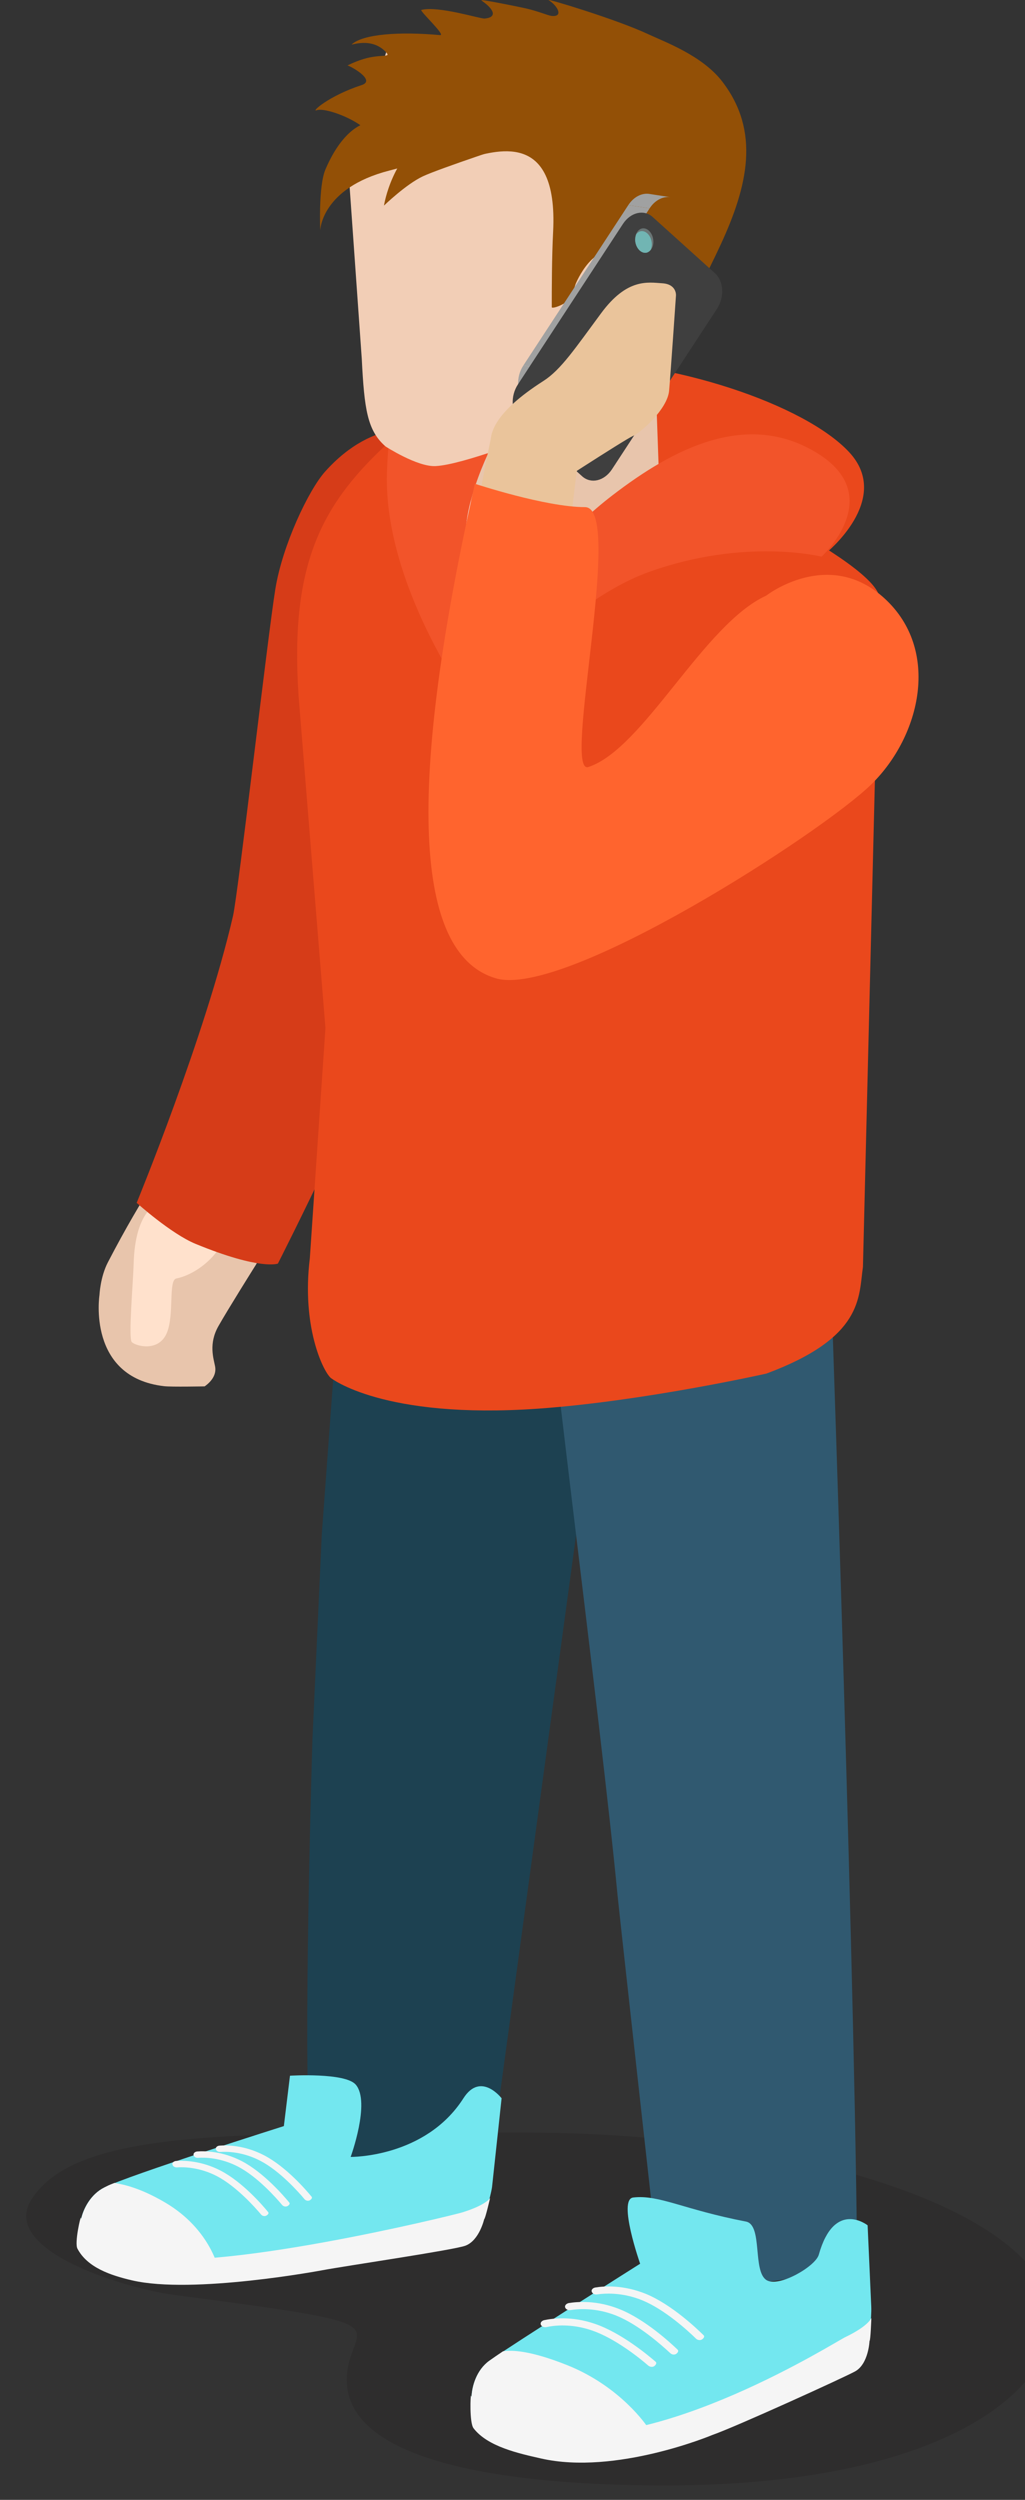 <?xml version="1.0" encoding="UTF-8" standalone="no"?>
<!-- Created with Inkscape (http://www.inkscape.org/) -->

<svg
   xmlns:dc="http://purl.org/dc/elements/1.1/"
   xmlns:cc="http://creativecommons.org/ns#"
   xmlns:rdf="http://www.w3.org/1999/02/22-rdf-syntax-ns#"
   xmlns:svg="http://www.w3.org/2000/svg"
   xmlns="http://www.w3.org/2000/svg"
   xmlns:sodipodi="http://sodipodi.sourceforge.net/DTD/sodipodi-0.dtd"
   xmlns:inkscape="http://www.inkscape.org/namespaces/inkscape"
   width="2.1mm"
   height="5.117mm"
   viewBox="0 0 2.1 5.117"
   version="1.1"
   id="svg45331"
   inkscape:version="0.92.2 (5c3e80d, 2017-08-06)"
   sodipodi:docname="people-casual-18.svg">
  <rect x="0" y="0" width="2.1" height="5.117" fill="#333333" stroke="none"/>
  <defs
     id="defs45325">
    <clipPath
       id="clipPath2864"
       clipPathUnits="userSpaceOnUse">
      <path
         inkscape:connector-curvature="0"
         id="path2862"
         d="m 1713.778,1928.833 c -0.536,-0.312 -0.927,-0.874 -1.106,-1.65 v 0 l 1.125,0.653 c 0.179,0.778 0.57,1.34 1.107,1.651 v 0 z" />
    </clipPath>
    <clipPath
       id="clipPath2848"
       clipPathUnits="userSpaceOnUse">
      <path
         inkscape:connector-curvature="0"
         id="path2846"
         d="M 0,2119.953 H 3253.108 V 0 H 0 Z" />
    </clipPath>
    <clipPath
       id="clipPath2836"
       clipPathUnits="userSpaceOnUse">
      <path
         inkscape:connector-curvature="0"
         id="path2834"
         d="m 1711.152,1926.674 v -0.651 c 0.308,-0.179 0.813,-0.18 1.126,0 v 0 0.651 c -0.315,-0.183 -0.82,-0.178 -1.129,0" />
    </clipPath>
    <clipPath
       id="clipPath2820"
       clipPathUnits="userSpaceOnUse">
      <path
         inkscape:connector-curvature="0"
         id="path2818"
         d="M 0,2119.953 H 3253.108 V 0 H 0 Z" />
    </clipPath>
    <clipPath
       id="clipPath2808"
       clipPathUnits="userSpaceOnUse">
      <path
         inkscape:connector-curvature="0"
         id="path2806"
         d="m 1710.148,1926.8 c 0,-0.121 0.077,-0.238 0.231,-0.325 v 0 0.65 c -0.156,0.087 -0.233,0.207 -0.233,0.324 v 0 -0.649 z" />
    </clipPath>
    <clipPath
       id="clipPath2796"
       clipPathUnits="userSpaceOnUse">
      <path
         inkscape:connector-curvature="0"
         id="path2794"
         d="m 1714.756,1928.103 v -0.65 c 0.158,0.09 0.237,0.211 0.237,0.331 v 0 0.65 c 0,-0.119 -0.078,-0.24 -0.236,-0.331" />
    </clipPath>
    <clipPath
       id="clipPath2784"
       clipPathUnits="userSpaceOnUse">
      <path
         inkscape:connector-curvature="0"
         id="path2782"
         d="M 0,2119.953 H 3253.108 V 0 H 0 Z" />
    </clipPath>
    <clipPath
       id="clipPath2772"
       clipPathUnits="userSpaceOnUse">
      <path
         inkscape:connector-curvature="0"
         id="path2770"
         d="m 1720.53,1921.188 10e-4,-0.65 c 0.309,-0.181 0.814,-0.181 1.128,0 v 0 0.65 c -0.316,-0.182 -0.821,-0.181 -1.129,0" />
    </clipPath>
    <clipPath
       id="clipPath2756"
       clipPathUnits="userSpaceOnUse">
      <path
         inkscape:connector-curvature="0"
         id="path2754"
         d="M 0,2119.953 H 3253.108 V 0 H 0 Z" />
    </clipPath>
    <clipPath
       id="clipPath2744"
       clipPathUnits="userSpaceOnUse">
      <path
         inkscape:connector-curvature="0"
         id="path2742"
         d="m 1719.524,1921.312 c 0,-0.119 0.08,-0.235 0.234,-0.324 v 0 0.65 c -0.154,0.089 -0.233,0.207 -0.233,0.324 v 0 -0.65 z" />
    </clipPath>
    <clipPath
       id="clipPath2732"
       clipPathUnits="userSpaceOnUse">
      <path
         inkscape:connector-curvature="0"
         id="path2730"
         d="m 1724.133,1922.619 v -0.654 c 0.158,0.094 0.238,0.212 0.238,0.331 v 0 0.65 c 0,-0.117 -0.08,-0.238 -0.238,-0.327" />
    </clipPath>
    <clipPath
       id="clipPath2536"
       clipPathUnits="userSpaceOnUse">
      <path
         inkscape:connector-curvature="0"
         id="path2534"
         d="m 1708.77,1889.11 h 53.56 v -38.31 h -53.56 z" />
    </clipPath>
    <clipPath
       id="clipPath3428"
       clipPathUnits="userSpaceOnUse">
      <path
         inkscape:connector-curvature="0"
         id="path3426"
         d="m 1819.231,1919.634 0.051,-0.722 c 0.167,0.114 0.248,0.253 0.238,0.383 v 0 l -0.048,0.721 c 0.01,-0.131 -0.071,-0.272 -0.241,-0.382" />
    </clipPath>
    <clipPath
       id="clipPath3440"
       clipPathUnits="userSpaceOnUse">
      <path
         inkscape:connector-curvature="0"
         id="path3438"
         d="m 1814.225,1917.859 c 0.01,-0.132 0.103,-0.255 0.282,-0.343 v 0 l -0.049,0.721 c -0.177,0.085 -0.273,0.212 -0.281,0.34 v 0 z" />
    </clipPath>
    <clipPath
       id="clipPath3452"
       clipPathUnits="userSpaceOnUse">
      <path
         inkscape:connector-curvature="0"
         id="path3450"
         d="M 0,2119.953 H 3253.108 V 0 H 0 Z" />
    </clipPath>
    <clipPath
       id="clipPath3468"
       clipPathUnits="userSpaceOnUse">
      <path
         inkscape:connector-curvature="0"
         id="path3466"
         d="m 1815.349,1917.792 0.046,-0.72 c 0.354,-0.177 0.915,-0.14 1.248,0.082 v 0 l -0.048,0.721 c -0.335,-0.223 -0.893,-0.259 -1.246,-0.083" />
    </clipPath>
    <clipPath
       id="clipPath3480"
       clipPathUnits="userSpaceOnUse">
      <path
         inkscape:connector-curvature="0"
         id="path3478"
         d="M 0,2119.953 H 3253.108 V 0 H 0 Z" />
    </clipPath>
    <clipPath
       id="clipPath3492"
       clipPathUnits="userSpaceOnUse">
      <path
         inkscape:connector-curvature="0"
         id="path3490"
         d="m 1808.461,1925.033 0.049,-0.719 c 0.167,0.112 0.245,0.25 0.238,0.383 v 0 l -0.049,0.719 c 0.01,-0.131 -0.07,-0.268 -0.238,-0.383" />
    </clipPath>
    <clipPath
       id="clipPath3504"
       clipPathUnits="userSpaceOnUse">
      <path
         inkscape:connector-curvature="0"
         id="path3502"
         d="m 1803.454,1923.259 c 0.01,-0.132 0.102,-0.258 0.279,-0.342 v 0 l -0.048,0.72 c -0.177,0.086 -0.273,0.214 -0.28,0.342 v 0 z" />
    </clipPath>
    <clipPath
       id="clipPath3516"
       clipPathUnits="userSpaceOnUse">
      <path
         inkscape:connector-curvature="0"
         id="path3514"
         d="M 0,2119.953 H 3253.108 V 0 H 0 Z" />
    </clipPath>
    <clipPath
       id="clipPath3532"
       clipPathUnits="userSpaceOnUse">
      <path
         inkscape:connector-curvature="0"
         id="path3530"
         d="m 1804.576,1923.193 0.047,-0.721 c 0.353,-0.175 0.915,-0.14 1.248,0.081 v 0 l -0.049,0.722 c -0.333,-0.223 -0.894,-0.258 -1.246,-0.082" />
    </clipPath>
    <clipPath
       id="clipPath3544"
       clipPathUnits="userSpaceOnUse">
      <path
         inkscape:connector-curvature="0"
         id="path3542"
         d="M 0,2119.953 H 3253.108 V 0 H 0 Z" />
    </clipPath>
    <clipPath
       id="clipPath3560"
       clipPathUnits="userSpaceOnUse">
      <path
         inkscape:connector-curvature="0"
         id="path3558"
         d="m 1807.327,1925.772 c -0.572,-0.383 -0.964,-1.034 -1.106,-1.907 v 0 l 1.197,0.803 c 0.144,0.873 0.537,1.525 1.109,1.907 v 0 z" />
    </clipPath>
    <clipPath
       id="clipPath3240"
       clipPathUnits="userSpaceOnUse">
      <path
         inkscape:connector-curvature="0"
         id="path3238"
         d="m 1804.45,1875.26 h 66.26 v -26.97 h -66.26 z" />
    </clipPath>
    <clipPath
       id="clipPath3596"
       clipPathUnits="userSpaceOnUse">
      <path
         inkscape:connector-curvature="0"
         id="path3594"
         d="m 1887.55,1874.88 h 68.5 v -28.2 h -68.5 z" />
    </clipPath>
    <clipPath
       id="clipPath3760"
       clipPathUnits="userSpaceOnUse">
      <path
         inkscape:connector-curvature="0"
         id="path3758"
         d="m 1940.709,1921.043 c -0.01,-0.134 0.073,-0.277 0.243,-0.394 v 0 l 0.052,0.743 c -0.176,0.111 -0.256,0.256 -0.246,0.388 v 0 z" />
    </clipPath>
    <clipPath
       id="clipPath3772"
       clipPathUnits="userSpaceOnUse">
      <path
         inkscape:connector-curvature="0"
         id="path3770"
         d="m 1945.896,1919.955 -0.048,-0.737 c 0.182,0.088 0.281,0.215 0.289,0.351 v 0 l 0.048,0.737 c -0.01,-0.134 -0.106,-0.261 -0.289,-0.351" />
    </clipPath>
    <clipPath
       id="clipPath3784"
       clipPathUnits="userSpaceOnUse">
      <path
         inkscape:connector-curvature="0"
         id="path3782"
         d="M 0,2119.953 H 3253.108 V 0 H 0 Z" />
    </clipPath>
    <clipPath
       id="clipPath3800"
       clipPathUnits="userSpaceOnUse">
      <path
         inkscape:connector-curvature="0"
         id="path3798"
         d="m 1943.658,1918.845 c 0.343,-0.226 0.914,-0.264 1.28,-0.084 v 0 l 0.047,0.741 c -0.361,-0.182 -0.936,-0.146 -1.28,0.084 v 0 z" />
    </clipPath>
    <clipPath
       id="clipPath3812"
       clipPathUnits="userSpaceOnUse">
      <path
         inkscape:connector-curvature="0"
         id="path3810"
         d="M 0,2119.953 H 3253.108 V 0 H 0 Z" />
    </clipPath>
    <clipPath
       id="clipPath3824"
       clipPathUnits="userSpaceOnUse">
      <path
         inkscape:connector-curvature="0"
         id="path3822"
         d="m 1951.754,1926.58 c -0.01,-0.136 0.071,-0.278 0.241,-0.392 v 0 l 0.052,0.737 c -0.174,0.117 -0.253,0.258 -0.245,0.391 v 0 z" />
    </clipPath>
    <clipPath
       id="clipPath3836"
       clipPathUnits="userSpaceOnUse">
      <path
         inkscape:connector-curvature="0"
         id="path3834"
         d="m 1956.943,1925.491 -0.049,-0.737 c 0.18,0.088 0.277,0.215 0.287,0.352 v 0 l 0.049,0.737 c -0.01,-0.132 -0.104,-0.262 -0.287,-0.352" />
    </clipPath>
    <clipPath
       id="clipPath3848"
       clipPathUnits="userSpaceOnUse">
      <path
         inkscape:connector-curvature="0"
         id="path3846"
         d="M 0,2119.953 H 3253.108 V 0 H 0 Z" />
    </clipPath>
    <clipPath
       id="clipPath3864"
       clipPathUnits="userSpaceOnUse">
      <path
         inkscape:connector-curvature="0"
         id="path3862"
         d="m 1954.703,1924.383 c 0.34,-0.229 0.916,-0.262 1.279,-0.086 v 0 l 0.049,0.743 c -0.361,-0.183 -0.938,-0.15 -1.279,0.081 v 0 z" />
    </clipPath>
    <clipPath
       id="clipPath3876"
       clipPathUnits="userSpaceOnUse">
      <path
         inkscape:connector-curvature="0"
         id="path3874"
         d="M 0,2119.953 H 3253.108 V 0 H 0 Z" />
    </clipPath>
    <clipPath
       id="clipPath3892"
       clipPathUnits="userSpaceOnUse">
      <path
         inkscape:connector-curvature="0"
         id="path3890"
         d="m 1953.117,1926.55 1.227,-0.822 c -0.145,0.891 -0.551,1.561 -1.133,1.955 v 0 l -1.232,0.823 c 0.588,-0.393 0.989,-1.061 1.138,-1.956" />
    </clipPath>
    <clipPath
       id="clipPath3948"
       clipPathUnits="userSpaceOnUse">
      <path
         inkscape:connector-curvature="0"
         id="path3946"
         d="m 2018.76,1870.93 h 70.11 v -23.75 h -70.11 z" />
    </clipPath>
    <clipPath
       id="clipPath4212"
       clipPathUnits="userSpaceOnUse">
      <path
         inkscape:connector-curvature="0"
         id="path4210"
         d="m 2154.433,1916.311 c 0,-0.141 0.087,-0.289 0.273,-0.405 v 0 l 0.028,0.784 c -0.187,0.117 -0.276,0.264 -0.271,0.407 v 0 z" />
    </clipPath>
    <clipPath
       id="clipPath4224"
       clipPathUnits="userSpaceOnUse">
      <path
         inkscape:connector-curvature="0"
         id="path4222"
         d="m 2159.973,1915.328 -0.03,-0.782 c 0.192,0.1 0.289,0.239 0.295,0.381 v 0 l 0.027,0.785 c 0,-0.142 -0.103,-0.28 -0.292,-0.384" />
    </clipPath>
    <clipPath
       id="clipPath4236"
       clipPathUnits="userSpaceOnUse">
      <path
         inkscape:connector-curvature="0"
         id="path4234"
         d="M 0,2119.953 H 3253.108 V 0 H 0 Z" />
    </clipPath>
    <clipPath
       id="clipPath4252"
       clipPathUnits="userSpaceOnUse">
      <path
         inkscape:connector-curvature="0"
         id="path4250"
         d="m 2157.634,1914.081 c 0.368,-0.23 0.978,-0.251 1.357,-0.046 v 0 l 0.029,0.783 c -0.377,-0.203 -0.988,-0.185 -1.36,0.049 v 0 z" />
    </clipPath>
    <clipPath
       id="clipPath4264"
       clipPathUnits="userSpaceOnUse">
      <path
         inkscape:connector-curvature="0"
         id="path4262"
         d="M 0,2119.953 H 3253.108 V 0 H 0 Z" />
    </clipPath>
    <clipPath
       id="clipPath4276"
       clipPathUnits="userSpaceOnUse">
      <path
         inkscape:connector-curvature="0"
         id="path4274"
         d="m 2165.961,1922.544 c 0,-0.146 0.086,-0.293 0.271,-0.409 v 0 l 0.032,0.784 c -0.188,0.117 -0.279,0.265 -0.274,0.408 v 0 z" />
    </clipPath>
    <clipPath
       id="clipPath4288"
       clipPathUnits="userSpaceOnUse">
      <path
         inkscape:connector-curvature="0"
         id="path4286"
         d="m 2171.5,1921.561 -0.028,-0.785 c 0.189,0.101 0.287,0.239 0.293,0.379 v 0 l 0.028,0.787 c 0,-0.142 -0.102,-0.281 -0.293,-0.381" />
    </clipPath>
    <clipPath
       id="clipPath4300"
       clipPathUnits="userSpaceOnUse">
      <path
         inkscape:connector-curvature="0"
         id="path4298"
         d="M 0,2119.953 H 3253.108 V 0 H 0 Z" />
    </clipPath>
    <clipPath
       id="clipPath4316"
       clipPathUnits="userSpaceOnUse">
      <path
         inkscape:connector-curvature="0"
         id="path4314"
         d="m 2169.16,1920.31 c 0.37,-0.229 0.979,-0.249 1.359,-0.045 v 0 l 0.03,0.784 c -0.379,-0.201 -0.99,-0.186 -1.36,0.046 v 0 z" />
    </clipPath>
    <clipPath
       id="clipPath4328"
       clipPathUnits="userSpaceOnUse">
      <path
         inkscape:connector-curvature="0"
         id="path4326"
         d="M 0,2119.953 H 3253.108 V 0 H 0 Z" />
    </clipPath>
    <clipPath
       id="clipPath4344"
       clipPathUnits="userSpaceOnUse">
      <path
         inkscape:connector-curvature="0"
         id="path4342"
         d="m 2167.406,1922.556 1.331,-0.832 c -0.186,0.942 -0.633,1.637 -1.266,2.036 v 0 l -1.332,0.833 c 0.636,-0.396 1.084,-1.091 1.267,-2.037" />
    </clipPath>
    <clipPath
       id="clipPath4598"
       clipPathUnits="userSpaceOnUse">
      <path
         inkscape:connector-curvature="0"
         id="path4596"
         d="m 2331.633,1939.514 c 0,-0.142 0.1,-0.287 0.296,-0.396 v 0 0.783 c -0.196,0.107 -0.292,0.246 -0.292,0.387 v 0 -0.774 z" />
    </clipPath>
    <clipPath
       id="clipPath4610"
       clipPathUnits="userSpaceOnUse">
      <path
         inkscape:connector-curvature="0"
         id="path4608"
         d="m 2337.17,1938.719 v -0.771 c 0.189,0.099 0.285,0.249 0.285,0.379 v 0 0.787 c 0,-0.14 -0.091,-0.287 -0.283,-0.395" />
    </clipPath>
    <clipPath
       id="clipPath4622"
       clipPathUnits="userSpaceOnUse">
      <path
         inkscape:connector-curvature="0"
         id="path4620"
         d="M 0,2119.953 H 3253.108 V 0 H 0 Z" />
    </clipPath>
    <clipPath
       id="clipPath4638"
       clipPathUnits="userSpaceOnUse">
      <path
         inkscape:connector-curvature="0"
         id="path4636"
         d="m 2334.888,1938.187 v -0.785 c 0.382,-0.217 0.981,-0.217 1.349,0 v 0 0.785 c -0.368,-0.217 -0.963,-0.217 -1.349,0" />
    </clipPath>
    <clipPath
       id="clipPath4650"
       clipPathUnits="userSpaceOnUse">
      <path
         inkscape:connector-curvature="0"
         id="path4648"
         d="M 0,2119.953 H 3253.108 V 0 H 0 Z" />
    </clipPath>
    <clipPath
       id="clipPath4662"
       clipPathUnits="userSpaceOnUse">
      <path
         inkscape:connector-curvature="0"
         id="path4660"
         d="m 2342.868,1946.09 c 0,-0.141 0.101,-0.294 0.291,-0.401 v 0 l 0.01,0.777 c -0.195,0.113 -0.291,0.255 -0.291,0.401 v 0 z" />
    </clipPath>
    <clipPath
       id="clipPath4674"
       clipPathUnits="userSpaceOnUse">
      <path
         inkscape:connector-curvature="0"
         id="path4672"
         d="m 2348.401,1945.298 v -0.782 c 0.182,0.104 0.277,0.25 0.277,0.39 v 0 l 0.01,0.781 c 0,-0.143 -0.095,-0.282 -0.282,-0.389" />
    </clipPath>
    <clipPath
       id="clipPath4686"
       clipPathUnits="userSpaceOnUse">
      <path
         inkscape:connector-curvature="0"
         id="path4684"
         d="M 0,2119.953 H 3253.108 V 0 H 0 Z" />
    </clipPath>
    <clipPath
       id="clipPath4702"
       clipPathUnits="userSpaceOnUse">
      <path
         inkscape:connector-curvature="0"
         id="path4700"
         d="m 2346.127,1944.756 v -0.778 c 0.376,-0.212 0.982,-0.212 1.348,0 v 0 0.778 c -0.366,-0.213 -0.972,-0.213 -1.348,0" />
    </clipPath>
    <clipPath
       id="clipPath4714"
       clipPathUnits="userSpaceOnUse">
      <path
         inkscape:connector-curvature="0"
         id="path4712"
         d="M 0,2119.953 H 3253.108 V 0 H 0 Z" />
    </clipPath>
    <clipPath
       id="clipPath4730"
       clipPathUnits="userSpaceOnUse">
      <path
         inkscape:connector-curvature="0"
         id="path4728"
         d="m 2343.05,1948.089 c -0.023,0.013 -0.045,0.026 -0.068,0.038 v 0 z m 1.257,-1.939 1.349,-0.782 c -0.21,0.926 -0.683,1.603 -1.326,1.976 v 0 l -1.28,0.745 c 0.612,-0.371 1.048,-1.041 1.257,-1.939" />
    </clipPath>
    <clipPath
       id="clipPath4742"
       clipPathUnits="userSpaceOnUse">
      <path
         inkscape:connector-curvature="0"
         id="path4740"
         d="M 0,2119.953 H 3253.108 V 0 H 0 Z" />
    </clipPath>
    <clipPath
       id="clipPath4918"
       clipPathUnits="userSpaceOnUse">
      <path
         inkscape:connector-curvature="0"
         id="path4916"
         d="m 2276.169,1866.541 c 0,-0.151 0.1,-0.291 0.285,-0.401 v 0 0.785 c -0.19,0.105 -0.286,0.259 -0.286,0.394 v 0 -0.778 z" />
    </clipPath>
    <clipPath
       id="clipPath4930"
       clipPathUnits="userSpaceOnUse">
      <path
         inkscape:connector-curvature="0"
         id="path4928"
         d="m 2281.734,1865.741 -0.01,-0.776 c 0.185,0.103 0.278,0.244 0.278,0.385 v 0 0.786 c 0,-0.141 -0.096,-0.281 -0.276,-0.395" />
    </clipPath>
    <clipPath
       id="clipPath4942"
       clipPathUnits="userSpaceOnUse">
      <path
         inkscape:connector-curvature="0"
         id="path4940"
         d="M 0,2119.953 H 3253.108 V 0 H 0 Z" />
    </clipPath>
    <clipPath
       id="clipPath4958"
       clipPathUnits="userSpaceOnUse">
      <path
         inkscape:connector-curvature="0"
         id="path4956"
         d="m 2279.442,1865.203 v -0.782 c 0.372,-0.219 0.983,-0.219 1.351,0 v 0 0.782 c -0.372,-0.221 -0.983,-0.221 -1.355,0" />
    </clipPath>
    <clipPath
       id="clipPath4970"
       clipPathUnits="userSpaceOnUse">
      <path
         inkscape:connector-curvature="0"
         id="path4968"
         d="M 0,2119.953 H 3253.108 V 0 H 0 Z" />
    </clipPath>
    <clipPath
       id="clipPath4982"
       clipPathUnits="userSpaceOnUse">
      <path
         inkscape:connector-curvature="0"
         id="path4980"
         d="m 2287.467,1873.148 c 0,-0.144 0.095,-0.29 0.287,-0.404 v 0 0.786 c -0.191,0.114 -0.29,0.258 -0.29,0.404 v 0 -0.786 z" />
    </clipPath>
    <clipPath
       id="clipPath4994"
       clipPathUnits="userSpaceOnUse">
      <path
         inkscape:connector-curvature="0"
         id="path4992"
         d="m 2293.032,1872.36 v -0.782 c 0.191,0.096 0.282,0.241 0.282,0.378 v 0 0.788 c 0,-0.14 -0.094,-0.281 -0.281,-0.384" />
    </clipPath>
    <clipPath
       id="clipPath5006"
       clipPathUnits="userSpaceOnUse">
      <path
         inkscape:connector-curvature="0"
         id="path5004"
         d="M 0,2119.953 H 3253.108 V 0 H 0 Z" />
    </clipPath>
    <clipPath
       id="clipPath5022"
       clipPathUnits="userSpaceOnUse">
      <path
         inkscape:connector-curvature="0"
         id="path5020"
         d="m 2290.745,1871.81 -0.01,-0.78 c 0.377,-0.22 0.986,-0.214 1.353,0 v 0 0.78 c -0.371,-0.212 -0.98,-0.212 -1.351,0" />
    </clipPath>
    <clipPath
       id="clipPath5034"
       clipPathUnits="userSpaceOnUse">
      <path
         inkscape:connector-curvature="0"
         id="path5032"
         d="M 0,2119.953 H 3253.108 V 0 H 0 Z" />
    </clipPath>
    <clipPath
       id="clipPath5050"
       clipPathUnits="userSpaceOnUse">
      <path
         inkscape:connector-curvature="0"
         id="path5048"
         d="m 2288.91,1873.212 1.359,-0.784 c -0.216,0.934 -0.691,1.61 -1.337,1.987 v 0 l -1.356,0.791 c 0.652,-0.377 1.121,-1.054 1.334,-1.994" />
    </clipPath>
    <clipPath
       id="clipPath4408"
       clipPathUnits="userSpaceOnUse">
      <path
         inkscape:connector-curvature="0"
         id="path4406"
         d="m 2301.08,1906.05 h 45.97 v -31.57 h -45.97 z" />
    </clipPath>
    <clipPath
       id="clipPath4392"
       clipPathUnits="userSpaceOnUse">
      <path
         inkscape:connector-curvature="0"
         id="path4390"
         d="m 2227.58,1871.71 h 52.38 v -32.03 h -52.38 z" />
    </clipPath>
    <clipPath
       id="clipPath5114"
       clipPathUnits="userSpaceOnUse">
      <path
         inkscape:connector-curvature="0"
         id="path5112"
         d="m 2417.33,1884.9 h 51.88 v -27.05 h -51.88 z" />
    </clipPath>
    <clipPath
       id="clipPath5554"
       clipPathUnits="userSpaceOnUse">
      <path
         inkscape:connector-curvature="0"
         id="path5552"
         d="m 2532.68,1877.97 h 61.16 v -27.88 h -61.16 z" />
    </clipPath>
    <clipPath
       id="clipPath5662"
       clipPathUnits="userSpaceOnUse">
      <path
         inkscape:connector-curvature="0"
         id="path5660"
         d="m 2652.02,1878.72 h 75.96 v -28.55 h -75.96 z" />
    </clipPath>
    <clipPath
       id="clipPath5782"
       clipPathUnits="userSpaceOnUse">
      <path
         inkscape:connector-curvature="0"
         id="path5780"
         d="m 2686.34,2040.48 h 6.76 v -5.02 h -6.76 z" />
    </clipPath>
    <clipPath
       id="clipPath5454"
       clipPathUnits="userSpaceOnUse">
      <path
         inkscape:connector-curvature="0"
         id="path5452"
         d="m 2763.78,1887.52 h 61.17 v -27.89 h -61.17 z" />
    </clipPath>
    <clipPath
       id="clipPath5226"
       clipPathUnits="userSpaceOnUse">
      <path
         inkscape:connector-curvature="0"
         id="path5224"
         d="m 2874.06,1879.83 h 115.04 v -37.41 h -115.04 z" />
    </clipPath>
    <clipPath
       id="clipPath5266"
       clipPathUnits="userSpaceOnUse">
      <path
         inkscape:connector-curvature="0"
         id="path5264"
         d="m 2898.47,1905.023 c -0.019,-0.014 -0.036,-0.025 -0.058,-0.038 v 0 c -0.579,-0.382 -0.588,-1.091 -0.535,-1.501 v 0 l 39.797,23.128 c -0.051,0.406 -0.042,1.119 0.537,1.502 v 0 c 0.018,0.012 0.037,0.024 0.058,0.036 v 0 c -13.266,-7.711 -26.531,-15.418 -39.799,-23.127" />
    </clipPath>
    <clipPath
       id="clipPath3000"
       clipPathUnits="userSpaceOnUse">
      <path
         inkscape:connector-curvature="0"
         id="path2998"
         d="m 3070.44,1903.77 h 111.77 v -40.19 h -111.77 z" />
    </clipPath>
    <clipPath
       id="clipPath6042"
       clipPathUnits="userSpaceOnUse">
      <path
         inkscape:connector-curvature="0"
         id="path6040"
         d="m 409.323,1548.74 h 49.951 v -25.11 h -49.951 z" />
    </clipPath>
    <clipPath
       id="clipPath5930"
       clipPathUnits="userSpaceOnUse">
      <path
         inkscape:connector-curvature="0"
         id="path5928"
         d="m 516.004,1548.66 h 54.751 v -25.03 h -54.751 z" />
    </clipPath>
    <clipPath
       id="clipPath6142"
       clipPathUnits="userSpaceOnUse">
      <path
         inkscape:connector-curvature="0"
         id="path6140"
         d="m 636.118,1542.78 h 45.362 v -19.15 h -45.362 z" />
    </clipPath>
    <clipPath
       id="clipPath6318"
       clipPathUnits="userSpaceOnUse">
      <path
         inkscape:connector-curvature="0"
         id="path6316"
         d="m 763.75,1602.23 h 22.211 v -7.49 H 763.75 Z" />
    </clipPath>
    <clipPath
       id="clipPath6242"
       clipPathUnits="userSpaceOnUse">
      <path
         inkscape:connector-curvature="0"
         id="path6240"
         d="m 749.178,1542.78 h 45.362 v -19.15 h -45.362 z" />
    </clipPath>
    <clipPath
       id="clipPath6358"
       clipPathUnits="userSpaceOnUse">
      <path
         inkscape:connector-curvature="0"
         id="path6356"
         d="m 859.142,1541.98 h 55.33 v -18.35 h -55.33 z" />
    </clipPath>
    <clipPath
       id="clipPath6562"
       clipPathUnits="userSpaceOnUse">
      <path
         inkscape:connector-curvature="0"
         id="path6560"
         d="m 972.921,1548.99 h 50.329 v -25.36 h -50.329 z" />
    </clipPath>
    <clipPath
       id="clipPath6898"
       clipPathUnits="userSpaceOnUse">
      <path
         inkscape:connector-curvature="0"
         id="path6896"
         d="m 1113.757,1660.871 0.977,-0.369 c -0.337,0.508 -0.215,1.396 0.271,1.968 v 0 l -0.978,0.368 c -0.484,-0.573 -0.605,-1.457 -0.27,-1.967" />
    </clipPath>
    <clipPath
       id="clipPath6882"
       clipPathUnits="userSpaceOnUse">
      <path
         inkscape:connector-curvature="0"
         id="path6880"
         d="M 0,2119.953 H 3253.108 V 0 H 0 Z" />
    </clipPath>
    <clipPath
       id="clipPath6870"
       clipPathUnits="userSpaceOnUse">
      <path
         inkscape:connector-curvature="0"
         id="path6868"
         d="m 1120.652,1670.681 0.975,-0.367 c 0.342,0.405 0.774,0.55 1.118,0.419 v 0 l -0.98,0.369 c -0.082,0.031 -0.168,0.047 -0.258,0.047 v 0 c -0.283,0 -0.596,-0.157 -0.855,-0.468" />
    </clipPath>
    <clipPath
       id="clipPath6858"
       clipPathUnits="userSpaceOnUse">
      <path
         inkscape:connector-curvature="0"
         id="path6856"
         d="m 1116.5,1656.939 0.98,-0.367 c -0.144,0.053 -0.271,0.155 -0.374,0.304 v 0 l -0.973,0.368 c 0.098,-0.15 0.226,-0.25 0.367,-0.305" />
    </clipPath>
    <clipPath
       id="clipPath6798"
       clipPathUnits="userSpaceOnUse">
      <path
         inkscape:connector-curvature="0"
         id="path6796"
         d="m 1085.74,1549.12 h 50.59 v -25.49 h -50.59 z" />
    </clipPath>
    <clipPath
       id="clipPath6450"
       clipPathUnits="userSpaceOnUse">
      <path
         inkscape:connector-curvature="0"
         id="path6448"
         d="m 1192.19,1544.97 h 58.91 v -21.34 h -58.91 z" />
    </clipPath>
    <clipPath
       id="clipPath7190"
       clipPathUnits="userSpaceOnUse">
      <path
         inkscape:connector-curvature="0"
         id="path7188"
         d="m 1415.1,1546.39 h 59.78 v -22.76 h -59.78 z" />
    </clipPath>
    <clipPath
       id="clipPath7322"
       clipPathUnits="userSpaceOnUse">
      <path
         inkscape:connector-curvature="0"
         id="path7320"
         d="m 1529.94,1551.96 h 66.67 v -28.33 h -66.67 z" />
    </clipPath>
    <clipPath
       id="clipPath7582"
       clipPathUnits="userSpaceOnUse">
      <path
         inkscape:connector-curvature="0"
         id="path7580"
         d="m 1678.67,1677.25 h 3.75 v -4.02 h -3.75 z" />
    </clipPath>
    <clipPath
       id="clipPath7566"
       clipPathUnits="userSpaceOnUse">
      <path
         inkscape:connector-curvature="0"
         id="path7564"
         d="m 1671.46,1674.81 h 5.24 v -3.89 h -5.24 z" />
    </clipPath>
    <clipPath
       id="clipPath7462"
       clipPathUnits="userSpaceOnUse">
      <path
         inkscape:connector-curvature="0"
         id="path7460"
         d="m 1648.93,1550.63 h 57.38 v -27 h -57.38 z" />
    </clipPath>
    <clipPath
       id="clipPath8174"
       clipPathUnits="userSpaceOnUse">
      <path
         inkscape:connector-curvature="0"
         id="path8172"
         d="m 1758.53,1552.63 h 42.25 v -29 h -42.25 z" />
    </clipPath>
    <clipPath
       id="clipPath8038"
       clipPathUnits="userSpaceOnUse">
      <path
         inkscape:connector-curvature="0"
         id="path8036"
         d="m 1882.656,1601.848 c 0,-0.062 0.041,-0.123 0.122,-0.172 v 0 l 10e-4,0.539 c -0.081,0.047 -0.122,0.108 -0.122,0.168 v 0 z" />
    </clipPath>
    <clipPath
       id="clipPath8006"
       clipPathUnits="userSpaceOnUse">
      <path
         inkscape:connector-curvature="0"
         id="path8004"
         d="M 0,2119.953 H 3253.108 V 0 H 0 Z" />
    </clipPath>
    <clipPath
       id="clipPath7994"
       clipPathUnits="userSpaceOnUse">
      <path
         inkscape:connector-curvature="0"
         id="path7992"
         d="m 1882.336,1603.443 c 0,-0.061 0.041,-0.12 0.121,-0.166 v 0 0.539 c -0.08,0.043 -0.12,0.104 -0.12,0.165 v 0 z" />
    </clipPath>
    <clipPath
       id="clipPath7946"
       clipPathUnits="userSpaceOnUse">
      <path
         inkscape:connector-curvature="0"
         id="path7944"
         d="M 0,2119.953 H 3253.108 V 0 H 0 Z" />
    </clipPath>
    <clipPath
       id="clipPath7934"
       clipPathUnits="userSpaceOnUse">
      <path
         inkscape:connector-curvature="0"
         id="path7932"
         d="m 1881.995,1605.067 c 0,-0.065 0.04,-0.124 0.119,-0.17 v 0 0.536 c -0.082,0.052 -0.122,0.11 -0.122,0.169 v 0 -0.535 z" />
    </clipPath>
    <clipPath
       id="clipPath7894"
       clipPathUnits="userSpaceOnUse">
      <path
         inkscape:connector-curvature="0"
         id="path7892"
         d="M 0,2119.953 H 3253.108 V 0 H 0 Z" />
    </clipPath>
    <clipPath
       id="clipPath7882"
       clipPathUnits="userSpaceOnUse">
      <path
         inkscape:connector-curvature="0"
         id="path7880"
         d="m 1883.262,1605.788 c 0,-0.061 0.041,-0.121 0.122,-0.168 v 0 0.538 c -0.081,0.046 -0.121,0.109 -0.121,0.169 v 0 z" />
    </clipPath>
    <clipPath
       id="clipPath7870"
       clipPathUnits="userSpaceOnUse">
      <path
         inkscape:connector-curvature="0"
         id="path7868"
         d="M 0,2119.953 H 3253.108 V 0 H 0 Z" />
    </clipPath>
    <clipPath
       id="clipPath7858"
       clipPathUnits="userSpaceOnUse">
      <path
         inkscape:connector-curvature="0"
         id="path7856"
         d="m 1882.565,1606.09 c 0.159,-0.087 0.418,-0.09 0.574,0 v 0 l 0.01,0.54 c -0.16,-0.092 -0.42,-0.089 -0.579,10e-4 v 0 -0.541 z" />
    </clipPath>
    <clipPath
       id="clipPath7842"
       clipPathUnits="userSpaceOnUse">
      <path
         inkscape:connector-curvature="0"
         id="path7840"
         d="M 0,2119.953 H 3253.108 V 0 H 0 Z" />
    </clipPath>
    <clipPath
       id="clipPath7830"
       clipPathUnits="userSpaceOnUse">
      <path
         inkscape:connector-curvature="0"
         id="path7828"
         d="m 1881.72,1606.68 c 0,-0.062 0.038,-0.122 0.12,-0.169 v 0 0.54 c -0.083,0.046 -0.122,0.106 -0.122,0.167 v 0 c 0,-0.18 -10e-4,-0.359 -10e-4,-0.538" />
    </clipPath>
    <clipPath
       id="clipPath7794"
       clipPathUnits="userSpaceOnUse">
      <path
         inkscape:connector-curvature="0"
         id="path7792"
         d="M 0,2119.953 H 3253.108 V 0 H 0 Z" />
    </clipPath>
    <clipPath
       id="clipPath7782"
       clipPathUnits="userSpaceOnUse">
      <path
         inkscape:connector-curvature="0"
         id="path7780"
         d="m 1879.92,1609.156 c 0,-0.06 0.042,-0.118 0.121,-0.166 v 0 0.538 c -0.081,0.045 -0.123,0.106 -0.123,0.165 v 0 -0.537 z" />
    </clipPath>
    <clipPath
       id="clipPath7622"
       clipPathUnits="userSpaceOnUse">
      <path
         inkscape:connector-curvature="0"
         id="path7620"
         d="m 1866.46,1541.36 h 41.73 v -17.73 h -41.73 z" />
    </clipPath>
    <clipPath
       id="clipPath1856"
       clipPathUnits="userSpaceOnUse">
      <path
         inkscape:connector-curvature="0"
         id="path1854"
         d="m 1978.82,1549.83 h 38.47 v -19.92 h -38.47 z" />
    </clipPath>
    <clipPath
       id="clipPath8394"
       clipPathUnits="userSpaceOnUse">
      <path
         inkscape:connector-curvature="0"
         id="path8392"
         d="m 2093.14,1546.97 h 47.55 v -23.34 h -47.55 z" />
    </clipPath>
    <clipPath
       id="clipPath8518"
       clipPathUnits="userSpaceOnUse">
      <path
         inkscape:connector-curvature="0"
         id="path8516"
         d="m 2183.37,1545.67 h 41.84 v -22.04 h -41.84 z" />
    </clipPath>
    <clipPath
       id="clipPath10650"
       clipPathUnits="userSpaceOnUse">
      <path
         inkscape:connector-curvature="0"
         id="path10648"
         d="m 2358.269,1682.219 1.196,-0.067 c 0.312,-0.02 0.65,0.162 0.933,0.544 v 0 l -1.194,0.068 c -0.286,-0.382 -0.621,-0.561 -0.935,-0.545" />
    </clipPath>
    <clipPath
       id="clipPath10638"
       clipPathUnits="userSpaceOnUse">
      <path
         inkscape:connector-curvature="0"
         id="path10636"
         d="m 2359.874,1693.927 1.199,-0.068 c 0.546,0.734 1.19,1.079 1.794,1.044 v 0 l -1.193,0.07 c -0.028,10e-4 -0.057,0 -0.085,0 v 0 c -0.579,0 -1.191,-0.349 -1.715,-1.048" />
    </clipPath>
    <clipPath
       id="clipPath10622"
       clipPathUnits="userSpaceOnUse">
      <path
         inkscape:connector-curvature="0"
         id="path10620"
         d="M 0,2119.953 H 3253.108 V 0 H 0 Z" />
    </clipPath>
    <clipPath
       id="clipPath10610"
       clipPathUnits="userSpaceOnUse">
      <path
         inkscape:connector-curvature="0"
         id="path10608"
         d="m 2361.354,1684.888 c 0.01,-10e-4 0.018,0 0.025,-10e-4 v 0 l 1.148,-0.067 c -0.655,0.059 -1.221,0.53 -1.604,1.361 v 0 l -1.197,0.069 c 0.389,-0.84 0.961,-1.312 1.628,-1.362 m 1.195,-0.07 c 0.01,-10e-4 0.019,-10e-4 0.025,-10e-4 v 0 h -0.047 c 0.01,-10e-4 0.014,0 0.022,0" />
    </clipPath>
    <clipPath
       id="clipPath10594"
       clipPathUnits="userSpaceOnUse">
      <path
         inkscape:connector-curvature="0"
         id="path10592"
         d="M 0,2119.953 H 3253.108 V 0 H 0 Z" />
    </clipPath>
    <clipPath
       id="clipPath10582"
       clipPathUnits="userSpaceOnUse">
      <path
         inkscape:connector-curvature="0"
         id="path10580"
         d="m 2362.654,1687.391 c -0.311,-0.417 -0.683,-0.634 -1.052,-0.613 v 0 l 1.196,-0.068 c 0.368,-0.022 0.741,0.196 1.052,0.613 v 0 c 0.652,0.877 0.83,2.365 0.398,3.321 v 0 l -1.194,0.068 c 0.43,-0.954 0.252,-2.444 -0.4,-3.321" />
    </clipPath>
    <clipPath
       id="clipPath10562"
       clipPathUnits="userSpaceOnUse">
      <path
         inkscape:connector-curvature="0"
         id="path10560"
         d="M 0,2119.953 H 3253.108 V 0 H 0 Z" />
    </clipPath>
    <clipPath
       id="clipPath10550"
       clipPathUnits="userSpaceOnUse">
      <path
         inkscape:connector-curvature="0"
         id="path10548"
         d="m 2345.228,1688.061 5.462,-0.312 c 0.094,1.046 0.253,2.098 0.476,3.121 v 0 l -5.463,0.317 c -0.222,-1.028 -0.38,-2.077 -0.475,-3.126" />
    </clipPath>
    <clipPath
       id="clipPath10534"
       clipPathUnits="userSpaceOnUse">
      <path
         inkscape:connector-curvature="0"
         id="path10532"
         d="M 0,2119.953 H 3253.108 V 0 H 0 Z" />
    </clipPath>
    <clipPath
       id="clipPath10522"
       clipPathUnits="userSpaceOnUse">
      <path
         inkscape:connector-curvature="0"
         id="path10520"
         d="m 2345.469,1681.934 5.462,-0.314 c -0.175,0.967 -0.28,1.965 -0.322,2.982 v 0 l -5.463,0.314 c 0.043,-1.017 0.151,-2.015 0.323,-2.982" />
    </clipPath>
    <clipPath
       id="clipPath10506"
       clipPathUnits="userSpaceOnUse">
      <path
         inkscape:connector-curvature="0"
         id="path10504"
         d="M 0,2119.953 H 3253.108 V 0 H 0 Z" />
    </clipPath>
    <clipPath
       id="clipPath10494"
       clipPathUnits="userSpaceOnUse">
      <path
         inkscape:connector-curvature="0"
         id="path10492"
         d="m 2346.555,1694.2 5.465,-0.316 c 0.338,0.949 0.733,1.868 1.186,2.732 v 0 l -5.465,0.314 c -0.452,-0.865 -0.844,-1.779 -1.186,-2.73" />
    </clipPath>
    <clipPath
       id="clipPath10474"
       clipPathUnits="userSpaceOnUse">
      <path
         inkscape:connector-curvature="0"
         id="path10472"
         d="M 0,2119.953 H 3253.108 V 0 H 0 Z" />
    </clipPath>
    <clipPath
       id="clipPath10462"
       clipPathUnits="userSpaceOnUse">
      <path
         inkscape:connector-curvature="0"
         id="path10460"
         d="m 2346.693,1677.938 c 0.173,-0.375 0.359,-0.728 0.553,-1.059 v 0 l 5.459,-0.313 c -0.192,0.328 -0.377,0.682 -0.55,1.058 v 0 c -0.189,0.408 -0.358,0.828 -0.51,1.262 v 0 l -5.464,0.313 c 0.154,-0.433 0.322,-0.855 0.512,-1.261" />
    </clipPath>
    <clipPath
       id="clipPath10450"
       clipPathUnits="userSpaceOnUse">
      <path
         inkscape:connector-curvature="0"
         id="path10448"
         d="M 0,2119.953 H 3253.108 V 0 H 0 Z" />
    </clipPath>
    <clipPath
       id="clipPath10438"
       clipPathUnits="userSpaceOnUse">
      <path
         inkscape:connector-curvature="0"
         id="path10436"
         d="m 2349.219,1699.291 5.464,-0.314 c 0.543,0.722 1.11,1.345 1.691,1.869 v 0 l -5.46,0.313 c -0.584,-0.523 -1.154,-1.144 -1.695,-1.868" />
    </clipPath>
    <clipPath
       id="clipPath10414"
       clipPathUnits="userSpaceOnUse">
      <path
         inkscape:connector-curvature="0"
         id="path10412"
         d="M 0,2119.953 H 3253.108 V 0 H 0 Z" />
    </clipPath>
    <clipPath
       id="clipPath10402"
       clipPathUnits="userSpaceOnUse">
      <path
         inkscape:connector-curvature="0"
         id="path10400"
         d="m 2350.259,1673.785 5.461,-0.313 c -0.569,0.31 -1.114,0.726 -1.625,1.247 v 0 l -5.461,0.315 c 0.508,-0.522 1.054,-0.938 1.625,-1.249" />
    </clipPath>
    <clipPath
       id="clipPath10390"
       clipPathUnits="userSpaceOnUse">
      <path
         inkscape:connector-curvature="0"
         id="path10388"
         d="M 0,2119.953 H 3253.108 V 0 H 0 Z" />
    </clipPath>
    <clipPath
       id="clipPath10378"
       clipPathUnits="userSpaceOnUse">
      <path
         inkscape:connector-curvature="0"
         id="path10376"
         d="m 2352.757,1702.473 5.461,-0.314 c 0.632,0.335 1.272,0.565 1.909,0.689 v 0 l -5.464,0.315 c -0.633,-0.125 -1.277,-0.355 -1.906,-0.69" />
    </clipPath>
    <clipPath
       id="clipPath10362"
       clipPathUnits="userSpaceOnUse">
      <path
         inkscape:connector-curvature="0"
         id="path10360"
         d="M 0,2119.953 H 3253.108 V 0 H 0 Z" />
    </clipPath>
    <clipPath
       id="clipPath10350"
       clipPathUnits="userSpaceOnUse">
      <path
         inkscape:connector-curvature="0"
         id="path10348"
         d="m 2352.587,1673.103 c 1.822,-0.104 3.643,-0.209 5.462,-0.314 v 0 c -0.171,0.01 -0.336,0.027 -0.505,0.052 v 0 l -5.462,0.315 c 0.168,-0.025 0.336,-0.042 0.505,-0.053" />
    </clipPath>
    <clipPath
       id="clipPath10918"
       clipPathUnits="userSpaceOnUse">
      <path
         inkscape:connector-curvature="0"
         id="path10916"
         d="m 2448.707,1664.164 1.237,-0.221 c -0.508,0.533 -0.559,1.613 -0.114,2.403 v 0 l -1.235,0.223 c -0.447,-0.791 -0.395,-1.872 0.112,-2.405" />
    </clipPath>
    <clipPath
       id="clipPath10902"
       clipPathUnits="userSpaceOnUse">
      <path
         inkscape:connector-curvature="0"
         id="path10900"
         d="M 0,2119.953 H 3253.108 V 0 H 0 Z" />
    </clipPath>
    <clipPath
       id="clipPath10890"
       clipPathUnits="userSpaceOnUse">
      <path
         inkscape:connector-curvature="0"
         id="path10888"
         d="m 2454.686,1677.384 1.238,-0.219 c 0.313,0.564 0.792,0.831 1.224,0.75 v 0 l -1.234,0.223 c -0.05,0.01 -0.101,0.014 -0.152,0.014 v 0 c -0.389,0 -0.796,-0.268 -1.076,-0.768" />
    </clipPath>
    <clipPath
       id="clipPath10878"
       clipPathUnits="userSpaceOnUse">
      <path
         inkscape:connector-curvature="0"
         id="path10876"
         d="m 2452.824,1660.092 1.235,-0.219 c -0.179,0.031 -0.351,0.125 -0.502,0.281 v 0 l -1.238,0.225 c 0.15,-0.16 0.324,-0.252 0.505,-0.287" />
    </clipPath>
    <clipPath
       id="clipPath10762"
       clipPathUnits="userSpaceOnUse">
      <path
         inkscape:connector-curvature="0"
         id="path10760"
         d="m 2419.74,1547.43 h 59.52 v -23.8 h -59.52 z" />
    </clipPath>
  </defs>
  <sodipodi:namedview
     id="base"
     pagecolor="#ffffff"
     bordercolor="#666666"
     borderopacity="1.0"
     inkscape:pageopacity="0.0"
     inkscape:pageshadow="2"
     inkscape:zoom="0.35"
     inkscape:cx="-29.036744"
     inkscape:cy="-240.82056"
     inkscape:document-units="mm"
     inkscape:current-layer="layer1"
     showgrid="false"
     fit-margin-top="0"
     fit-margin-left="0"
     fit-margin-right="0"
     fit-margin-bottom="0"
     inkscape:window-width="1360"
     inkscape:window-height="706"
     inkscape:window-x="-8"
     inkscape:window-y="-8"
     inkscape:window-maximized="1" />
  <g
     inkscape:label="Layer 1"
     inkscape:groupmode="layer"
     id="layer1"
     transform="translate(69.802,-352.142)">
    <g
       id="g19430"
       transform="matrix(0.1,0,0,0.086,-61.877,324.196)">
      <g
         transform="matrix(0.353,0,0,-0.353,-74.005,353.447)"
         id="g10744">
        <path
           inkscape:connector-curvature="0"
           id="path10746"
           style="fill:#e8c5ac;fill-opacity:1;fill-rule:nonzero;stroke:none"
           d="m 0,0 -4.973,2.637 c 0,0 -1.514,-2.311 -3.623,-7.03 -0.445,-0.993 -0.49,-2.213 -0.49,-2.213 0,0 -0.737,-5.544 3.756,-6.141 0.404,-0.057 2.349,-0.012 2.349,-0.012 0.387,0.315 0.7,0.788 0.606,1.349 -0.085,0.525 -0.389,1.524 0.196,2.717 0.538,1.108 2.078,3.958 2.078,3.958 C 0.864,-3.045 0.764,-0.607 0,0" />
      </g>
      <g
         transform="matrix(0.353,0,0,-0.353,-74.598,354.135)"
         id="g10748">
        <path
           inkscape:connector-curvature="0"
           id="path10750"
           style="fill:#ffe1cc;fill-opacity:1;fill-rule:nonzero;stroke:none"
           d="m 0,0 c -0.048,-1.553 -1.573,-3.208 -2.943,-3.536 -0.478,-0.115 -0.107,-2.44 -0.554,-3.674 -0.468,-1.29 -1.768,-0.9 -2.03,-0.618 -0.212,0.227 0.079,4.093 0.103,5.217 0.08,3.75 1.375,4.489 2.741,4.823 C -1.313,2.544 0.049,1.652 0,0" />
      </g>
      <g
         transform="matrix(0.353,0,0,-0.353,-75.244,354.559)"
         id="g10752">
        <path
           inkscape:connector-curvature="0"
           id="path10754"
           style="fill:#d63c18;fill-opacity:1;fill-rule:nonzero;stroke:none"
           d="m 0,0 c 3.777,-1.803 4.78,-1.331 4.78,-1.331 0,0 5.906,13.465 7.679,20.128 1.26,4.742 3.977,18.38 3.977,18.38 0,0 3.158,14.569 -1.503,17.211 -1.509,0.856 -4.585,1.359 -7.415,-2.321 C 6.566,50.831 5.044,47.118 4.631,44.143 4.202,41.078 2.473,23.622 2.175,22.107 0.563,14 -3.416,2.766 -3.416,2.766 -3.416,2.766 -1.426,0.684 0,0" />
      </g>
      <g
         transform="matrix(0.353,0,0,-0.353,-932.882,921.952)"
         id="g10756">
        <g
           id="g10758" />
        <g
           id="g10770">
          <g
             style="opacity:0.29"
             id="g10768"
             clip-path="url(#clipPath10762)">
            <g
               id="g10766"
               transform="translate(2428.348,1536.473)">
              <path
                 inkscape:connector-curvature="0"
                 id="path10764"
                 style="fill:#231f20;fill-opacity:1;fill-rule:nonzero;stroke:none"
                 d="m 0,0 c 14.253,-2.162 9.998,-1.767 9.998,-5.728 0,-5.614 9.471,-7.115 18.47,-7.115 16.048,0 22.442,6.366 22.442,11.152 C 50.91,5.523 36.428,10.95 20.38,10.95 3.469,10.95 -5.622,11.215 -8.283,6.477 -10.252,2.958 -2.696,0.405 0,0" />
            </g>
          </g>
        </g>
      </g>
      <g
         transform="matrix(0.353,0,0,-0.353,-62.334,338.125)"
         id="g10772">
        <path
           inkscape:connector-curvature="0"
           id="path10774"
           style="fill:#ea481c;fill-opacity:1;fill-rule:nonzero;stroke:none"
           d="m 0,0 c 0,0 3.922,3.646 1.357,6.834 -2.562,3.195 -10.214,6.231 -16.849,6.231 -6.637,0 -9.842,-3.574 -9.842,-3.574 l 6.184,-14.962 z" />
      </g>
      <g
         transform="matrix(0.353,0,0,-0.353,-71.986,350.871)"
         id="g10776">
        <path
           inkscape:connector-curvature="0"
           id="path10778"
           style="fill:#1d4151;fill-opacity:1;fill-rule:nonzero;stroke:none"
           d="m 0,0 -1.902,-30.044 -0.542,-13.81 c -0.202,-7.708 -0.562,-26.469 0,-27.187 2.094,-2.659 9.377,-2.098 10.757,2.187 l 7.568,64.567 z" />
      </g>
      <g
         transform="matrix(0.353,0,0,-0.353,-68.327,352.29)"
         id="g10780">
        <path
           inkscape:connector-curvature="0"
           id="path10782"
           style="fill:#305970;fill-opacity:1;fill-rule:nonzero;stroke:none"
           d="m 0,0 c 0.709,-10.539 3.896,-38.207 4.902,-50.382 0.126,-1.476 2.218,-23.334 2.218,-23.334 4.026,-5.476 11.685,-1.13 11.679,-0.608 -0.199,22.521 -1.703,71.759 -1.703,71.759 z" />
      </g>
      <g
         transform="matrix(0.353,0,0,-0.353,-63.914,337.927)"
         id="g10784">
        <path
           inkscape:connector-curvature="0"
           id="path10786"
           style="fill:#ededed;fill-opacity:1;fill-rule:nonzero;stroke:none"
           d="m 0,0 c 0,0 -4.976,5.768 -7.316,6.591 -2.342,0.824 -9.772,0.186 -9.772,0.186 0,0 -3.699,-8.826 -3.722,-9.422 -0.019,-0.6 2.343,-16.195 2.343,-16.195 l 11.989,6.902 z" />
      </g>
      <g
         transform="matrix(0.353,0,0,-0.353,-71.217,335.41)"
         id="g10788">
        <path
           inkscape:connector-curvature="0"
           id="path10790"
           style="fill:#ea481c;fill-opacity:1;fill-rule:nonzero;stroke:none"
           d="M 0,0 C 1.509,1.578 5.023,1.488 6.645,1.363 4.709,-0.12 2.746,-3.475 2.527,-10.074 c -0.118,-3.44 1.214,-6.842 2.113,-6.391 2.013,1.016 5.316,6.45 7.839,8.828 3.198,3.012 3.593,5.585 3.519,5.585 -0.56,0.468 -0.606,-0.164 -0.772,-0.021 l -0.252,0.88 c 0,0 12.8,-6.66 13.31,-9.421 l -0.956,-45.187 c -0.254,-2.055 0.032,-4.758 -5.602,-7.192 0,0 -7.118,-1.863 -13.258,-2.366 -9.025,-0.735 -12.035,2.08 -12.035,2.08 -0.467,0.504 -1.688,3.505 -1.207,8.061 l 0.906,15.526 -1.561,22.418 C -5.94,-8.264 -4.036,-4.236 0,0" />
      </g>
      <g
         transform="matrix(0.353,0,0,-0.353,-69.667,336.799)"
         id="g10792">
        <path
           inkscape:connector-curvature="0"
           id="path10794"
           style="fill:#e8c5ac;fill-opacity:1;fill-rule:nonzero;stroke:none"
           d="M 0,0 C 3.677,-3.656 8.712,-0.925 11.085,1.925 L 10.716,14.051 1.746,10.728 Z" />
      </g>
      <g
         transform="matrix(0.353,0,0,-0.353,-69.936,342.436)"
         id="g10796">
        <path
           inkscape:connector-curvature="0"
           id="path10798"
           style="fill:#f2542a;fill-opacity:1;fill-rule:nonzero;stroke:none"
           d="m 0,0 c 0,0 5.697,8.629 11.275,10.958 5.581,2.331 10.023,1.034 10.023,1.034 0,0 3.82,4.069 -0.255,6.983 C 16.973,21.886 12.686,19.276 9.162,16.13 6.695,13.927 4.431,10.958 2.014,6.393 -0.158,2.291 0,0 0,0" />
      </g>
      <g
         transform="matrix(0.353,0,0,-0.353,-69.616,341.72)"
         id="g10800">
        <path
           inkscape:connector-curvature="0"
           id="path10802"
           style="fill:#f2542a;fill-opacity:1;fill-rule:nonzero;stroke:none"
           d="m 0,0 c 0,0 -0.586,9.271 -0.205,12.377 0.408,3.249 2.117,6.494 2.117,6.494 l -4.634,0.943 c 0,0 -1.912,3.418 -2.112,-4.197 C -5.034,8.002 0,0 0,0" />
      </g>
      <g
         transform="matrix(0.353,0,0,-0.353,-68.517,327.365)"
         id="g10804">
        <path
           inkscape:connector-curvature="0"
           id="path10806"
           style="fill:#f2ceb6;fill-opacity:1;fill-rule:nonzero;stroke:none"
           d="m 0,0 h -0.004 l 8.047,-1.951 -2.989,-12.83 c -0.346,-0.981 -1.316,-4.39 -1.676,-5.203 -0.399,-0.887 -0.864,-1.837 -2.565,-2.512 0,0 -4.314,-2.004 -5.937,-2.099 -1.061,-0.065 -2.904,1.324 -2.904,1.324 -1.055,1.071 -1.233,2.493 -1.38,5.913 l -0.778,12.794 2.228,7.993 z" />
      </g>
      <g
         transform="matrix(0.353,0,0,-0.353,-72.131,326.512)"
         id="g10808">
        <path
           inkscape:connector-curvature="0"
           id="path10810"
           style="fill:#935006;fill-opacity:1;fill-rule:nonzero;stroke:none"
           d="m 0,0 c 0.081,0.015 1.697,-0.981 0.831,-1.318 -1.949,-0.74 -2.97,-1.852 -2.62,-1.701 0.605,0.263 3.583,-1.128 3.306,-2.397 -0.102,-0.462 0.038,-2.33 5.436,-0.838 1.541,0.426 5.284,2.053 4.983,-4.944 -0.077,-1.735 -0.079,-3.886 -0.079,-5.099 0,-0.153 1.061,0.229 1.513,1.139 0.141,0.283 0.267,0.044 0.955,1.124 0,0 0.738,1.467 1.992,0.973 1.499,-0.592 -0.523,-3.966 -0.656,-4.132 l 1.712,-4.734 c 0.112,-0.117 1.164,2.835 1.434,3.422 1.059,2.283 1.964,4.186 2.87,6.469 1.544,3.895 2.302,7.59 0.073,10.956 -1.162,1.752 -3.32,2.66 -4.301,3.193 -1.894,1.027 -5.961,2.436 -5.781,2.3 C 12.237,3.996 12.541,3.237 11.825,3.345 11.636,3.374 11.028,3.673 10.336,3.854 9.815,3.985 7.625,4.507 7.773,4.386 8.607,3.711 8.637,3.229 7.958,3.164 7.706,3.139 5.277,4.038 4.289,3.746 4.154,3.704 5.736,2.01 5.376,2.047 3.029,2.296 0.914,2.122 0.251,1.425 0.143,1.314 1.396,1.972 2.252,0.879 2.545,0.503 1.928,0.792 0.917,0.431 0.373,0.233 0,0 0,0" />
      </g>
      <g
         transform="matrix(0.353,0,0,-0.353,-66.455,330.977)"
         id="g10812">
        <path
           inkscape:connector-curvature="0"
           id="path10814"
           style="fill:#f2ceb6;fill-opacity:1;fill-rule:nonzero;stroke:none"
           d="m 0,0 c -1.794,0.988 -2.838,-2.084 -2.838,-2.084 l -0.973,-3.488 c 0,0 -0.212,-1.325 0.565,-1.594 0.907,-0.319 1.729,0.179 2.53,1.203 0.044,0.059 1.218,1.496 1.28,1.587 C 1.481,-3.077 1.771,-0.991 0,0" />
      </g>
      <g
         transform="matrix(0.353,0,0,-0.353,-71.756,327.887)"
         id="g10816">
        <path
           inkscape:connector-curvature="0"
           id="path10818"
           style="fill:#935006;fill-opacity:1;fill-rule:nonzero;stroke:none"
           d="m 0,0 c 0,0 -1.283,-0.229 -2.343,-3.119 -0.412,-1.128 -0.301,-4.108 -0.301,-4.108 0,0 0.052,2.849 4.002,4.034 3.549,1.063 7.098,2.507 7.098,2.507 z" />
      </g>
      <g
         transform="matrix(0.353,0,0,-0.353,-70.371,328.075)"
         id="g10820">
        <path
           inkscape:connector-curvature="0"
           id="path10822"
           style="fill:#935006;fill-opacity:1;fill-rule:nonzero;stroke:none"
           d="m 0,0 c -2.416,-1.522 -2.867,-5.02 -2.867,-5.02 0,0 1.283,1.446 2.263,1.977 0.984,0.534 5.36,2.208 5.36,2.208 0,0 -3.653,1.532 -4.756,0.835" />
      </g>
      <g
         transform="matrix(0.353,0,0,-0.353,-66.277,377.257)"
         id="g10824">
        <path
           inkscape:connector-curvature="0"
           id="path10826"
           style="fill:#73e7ef;fill-opacity:1;fill-rule:nonzero;stroke:none"
           d="m 0,0 c -0.912,-0.122 0.402,-4.465 0.402,-4.465 0,0 -7.336,-5.386 -8.741,-6.535 -0.764,-0.627 -1.026,-1.744 -1.046,-2.452 -0.007,-0.455 0.175,-1.694 0.491,-2.011 0.814,-0.803 2.444,-1.393 3.773,-1.648 3.955,-0.744 7.832,1.86 7.832,1.86 0.635,0.443 10.948,5.694 10.948,5.694 0,0 0.19,1.396 0.157,2.218 l -0.211,5.464 c 0,0 -1.926,1.773 -2.834,-1.982 C 10.58,-4.646 8.465,-6.074 7.748,-5.577 6.906,-4.993 7.536,-1.846 6.543,-1.622 2.92,-0.813 1.511,0.202 0,0" />
      </g>
      <g
         transform="matrix(0.353,0,0,-0.353,-64.989,380.618)"
         id="g10828">
        <path
           inkscape:connector-curvature="0"
           id="path10830"
           style="fill:#f5f5f5;fill-opacity:1;fill-rule:nonzero;stroke:none"
           d="M 0,0 C 0.093,-0.101 0.25,-0.128 0.354,-0.04 0.439,0.033 0.511,0.145 0.443,0.227 0.045,0.682 -1.416,2.304 -2.911,3.022 -4.222,3.641 -5.34,3.552 -5.844,3.454 -5.987,3.428 -6.1,3.3 -6.053,3.163 -6.008,3.034 -5.882,2.963 -5.744,2.987 -5.31,3.062 -4.29,3.146 -3.117,2.587 -1.807,1.961 -0.461,0.527 0,0" />
      </g>
      <g
         transform="matrix(0.353,0,0,-0.353,-65.518,380.961)"
         id="g10832">
        <path
           inkscape:connector-curvature="0"
           id="path10834"
           style="fill:#f5f5f5;fill-opacity:1;fill-rule:nonzero;stroke:none"
           d="M 0,0 C 0.088,-0.104 0.244,-0.134 0.353,-0.046 0.432,0.03 0.503,0.137 0.432,0.229 0.035,0.67 -1.454,2.279 -2.955,2.97 -4.277,3.581 -5.392,3.469 -5.895,3.375 -6.03,3.341 -6.144,3.212 -6.098,3.072 -6.055,2.947 -5.923,2.878 -5.79,2.902 -5.351,2.984 -4.336,3.082 -3.15,2.537 -1.836,1.928 -0.478,0.514 0,0" />
      </g>
      <g
         transform="matrix(0.353,0,0,-0.353,-65.967,381.259)"
         id="g10836">
        <path
           inkscape:connector-curvature="0"
           id="path10838"
           style="fill:#f5f5f5;fill-opacity:1;fill-rule:nonzero;stroke:none"
           d="M 0,0 C 0.105,-0.095 0.26,-0.114 0.357,-0.021 0.438,0.059 0.502,0.178 0.427,0.258 0.009,0.679 -1.561,2.208 -3.102,2.819 -4.443,3.356 -5.553,3.19 -6.053,3.066 -6.188,3.026 -6.289,2.89 -6.238,2.758 -6.189,2.633 -6.053,2.572 -5.926,2.598 -5.49,2.71 -4.479,2.857 -3.272,2.373 -1.925,1.839 -0.494,0.499 0,0" />
      </g>
      <g
         transform="matrix(0.353,0,0,-0.353,-69.219,381.137)"
         id="g10840">
        <path
           inkscape:connector-curvature="0"
           id="path10842"
           style="fill:#f5f5f5;fill-opacity:1;fill-rule:nonzero;stroke:none"
           d="m 0,0 c 0.225,0.188 0.489,0.396 0.775,0.62 0.513,0.098 1.592,0.057 3.712,-0.925 3.141,-1.45 4.672,-4.164 4.672,-4.164 0,0 -2.017,-1.036 -7.599,-1.094 -0.092,-0.002 -0.165,0.005 -0.256,0.002 -0.741,0.297 -1.42,0.664 -1.859,1.098 -0.316,0.317 -0.498,1.556 -0.491,2.011 C -1.026,-1.744 -0.764,-0.627 0,0" />
      </g>
      <g
         transform="matrix(0.353,0,0,-0.353,-69.599,381.972)"
         id="g10844">
        <path
           inkscape:connector-curvature="0"
           id="path10846"
           style="fill:#f5f5f5;fill-opacity:1;fill-rule:nonzero;stroke:none"
           d="m 0,0 c 0.251,-1.037 3.049,-2.135 4.371,-2.431 6.592,-1.461 16.761,6.051 17.345,6.372 1.374,0.765 1.518,1.298 1.518,1.298 0,0 -0.048,-1.569 -0.107,-1.549 0,0 -0.052,-1.548 -0.833,-2.055 -0.637,-0.41 -6.976,-3.763 -8.292,-4.291 0,0 -5.6,-2.731 -9.945,-1.583 C 2.739,-3.892 0.963,-3.437 0.146,-2.205 -0.106,-1.831 -0.031,0.15 0,0" />
      </g>
      <g
         transform="matrix(0.353,0,0,-0.353,-73.309,374.358)"
         id="g10848">
        <path
           inkscape:connector-curvature="0"
           id="path10850"
           style="fill:#73e7ef;fill-opacity:1;fill-rule:nonzero;stroke:none"
           d="m 0,0 -0.355,-3.397 c 0,0 -8.939,-3.285 -10.42,-4.139 -0.814,-0.468 -1.231,-1.473 -1.349,-2.129 -0.079,-0.419 -0.099,-1.606 0.15,-1.951 0.636,-0.88 2.013,-1.888 3.275,-2.126 2.441,-0.455 7.591,0.527 7.591,0.527 0.667,0.316 12.351,3.654 12.351,3.654 0,0 0.388,1.283 0.485,2.057 l 0.554,5.983 c 0,0 -1.21,1.83 -2.215,0 -2.213,-4.019 -6.545,-3.955 -6.545,-3.955 0,0 1.16,3.689 0.3,4.868 C 3.217,0.228 0,0 0,0" />
      </g>
      <g
         transform="matrix(0.353,0,0,-0.353,-73.012,377.296)"
         id="g10852">
        <path
           inkscape:connector-curvature="0"
           id="path10854"
           style="fill:#f5f5f5;fill-opacity:1;fill-rule:nonzero;stroke:none"
           d="M 0,0 C 0.071,-0.102 0.21,-0.142 0.316,-0.074 0.396,-0.015 0.468,0.082 0.415,0.163 0.104,0.602 -1.065,2.187 -2.346,2.957 -3.462,3.634 -4.474,3.649 -4.929,3.608 -5.06,3.599 -5.17,3.492 -5.144,3.365 c 0.026,-0.114 0.138,-0.192 0.259,-0.183 0.4,0.032 1.314,0.012 2.32,-0.596 C -1.446,1.911 -0.367,0.512 0,0" />
      </g>
      <g
         transform="matrix(0.353,0,0,-0.353,-73.469,377.436)"
         id="g10856">
        <path
           inkscape:connector-curvature="0"
           id="path10858"
           style="fill:#f5f5f5;fill-opacity:1;fill-rule:nonzero;stroke:none"
           d="M 0,0 C 0.076,-0.099 0.212,-0.137 0.315,-0.067 0.394,-0.015 0.469,0.082 0.416,0.163 0.105,0.6 -1.067,2.187 -2.341,2.958 -3.465,3.635 -4.473,3.651 -4.934,3.611 -5.058,3.598 -5.169,3.492 -5.142,3.364 -5.119,3.25 -5.006,3.171 -4.884,3.182 -4.482,3.217 -3.566,3.193 -2.566,2.592 -1.441,1.912 -0.371,0.514 0,0" />
      </g>
      <g
         transform="matrix(0.353,0,0,-0.353,-73.901,377.662)"
         id="g10860">
        <path
           inkscape:connector-curvature="0"
           id="path10862"
           style="fill:#f5f5f5;fill-opacity:1;fill-rule:nonzero;stroke:none"
           d="M 0,0 C 0.069,-0.099 0.209,-0.14 0.309,-0.07 0.394,-0.015 0.468,0.083 0.41,0.164 0.102,0.604 -1.07,2.188 -2.348,2.959 -3.464,3.631 -4.477,3.649 -4.933,3.612 -5.063,3.599 -5.178,3.492 -5.144,3.369 -5.119,3.246 -5.01,3.174 -4.887,3.177 -4.488,3.211 -3.57,3.193 -2.565,2.588 -1.449,1.911 -0.371,0.514 0,0" />
      </g>
      <g
         transform="matrix(0.353,0,0,-0.353,-77.11,377.017)"
         id="g10864">
        <path
           inkscape:connector-curvature="0"
           id="path10866"
           style="fill:#f5f5f5;fill-opacity:1;fill-rule:nonzero;stroke:none"
           d="m 0,0 c 0.218,0.123 0.163,0.116 0.58,0.302 0.575,-0.107 1.527,-0.358 2.92,-1.305 2.717,-1.843 3.15,-4.643 3.15,-4.643 0,0 -1.103,-0.55 -6.324,0.262 -0.061,0.013 -0.116,0.024 -0.168,0.037 -0.564,0.385 -1.047,0.839 -1.356,1.267 -0.249,0.345 -0.23,1.532 -0.151,1.952 C -1.23,-1.473 -0.813,-0.468 0,0" />
      </g>
      <g
         transform="matrix(0.353,0,0,-0.353,-77.592,377.737)"
         id="g10868">
        <path
           inkscape:connector-curvature="0"
           id="path10870"
           style="fill:#f5f5f5;fill-opacity:1;fill-rule:nonzero;stroke:none"
           d="m 0,0 c 0.071,-1.012 2.018,-2.194 3.247,-2.568 4.215,-1.295 18.288,2.71 18.888,2.925 1.395,0.501 1.614,0.969 1.614,0.969 0,0 -0.29,-1.446 -0.343,-1.42 0,0 -0.279,-1.44 -1.088,-1.794 -0.652,-0.289 -6.983,-1.367 -8.293,-1.654 0,0 -7.525,-1.647 -11.067,-0.682 C 1.72,-3.889 0.371,-3.36 -0.203,-2.088 -0.382,-1.694 -0.016,0.142 0,0" />
      </g>
      <g
         transform="matrix(0.353,0,0,-0.353,-932.882,921.952)"
         id="g10872">
        <g
           clip-path="url(#clipPath10878)"
           id="g10874">
          <g
             transform="translate(2454.059,1659.873)"
             id="g10880">
            <path
               inkscape:connector-curvature="0"
               id="path10882"
               style="fill:#a0a1a1;fill-opacity:1;fill-rule:nonzero;stroke:none"
               d="M 0,0 -1.234,0.22 C -1.415,0.255 -1.59,0.347 -1.739,0.506 L -0.502,0.282 C -0.351,0.125 -0.179,0.032 0,0" />
          </g>
        </g>
      </g>
      <g
         transform="matrix(0.353,0,0,-0.353,-932.882,921.952)"
         id="g10884">
        <g
           clip-path="url(#clipPath10890)"
           id="g10886">
          <g
             transform="translate(2455.924,1677.165)"
             id="g10892">
            <path
               inkscape:connector-curvature="0"
               id="path10894"
               style="fill:#a0a1a1;fill-opacity:1;fill-rule:nonzero;stroke:none"
               d="m 0,0 -1.237,0.219 c 0.316,0.566 0.795,0.834 1.227,0.754 L 1.225,0.75 C 0.792,0.831 0.313,0.564 0,0" />
          </g>
        </g>
      </g>
      <g
         transform="matrix(0.353,0,0,-0.353,-932.882,921.952)"
         id="g10896">
        <g
           clip-path="url(#clipPath10902)"
           id="g10898">
          <g
             transform="translate(2453.557,1660.155)"
             id="g10904">
            <path
               inkscape:connector-curvature="0"
               id="path10906"
               style="fill:#a0a1a1;fill-opacity:1;fill-rule:nonzero;stroke:none"
               d="M 0,0 -1.237,0.224 -4.85,4.009 -3.612,3.789 Z" />
          </g>
          <g
             transform="translate(2449.83,1666.347)"
             id="g10908">
            <path
               inkscape:connector-curvature="0"
               id="path10910"
               style="fill:#a0a1a1;fill-opacity:1;fill-rule:nonzero;stroke:none"
               d="M 0,0 -1.235,0.222 4.856,11.037 6.094,10.818 Z" />
          </g>
        </g>
      </g>
      <g
         transform="matrix(0.353,0,0,-0.353,-932.882,921.952)"
         id="g10912">
        <g
           clip-path="url(#clipPath10918)"
           id="g10914">
          <g
             transform="translate(2449.944,1663.943)"
             id="g10920">
            <path
               inkscape:connector-curvature="0"
               id="path10922"
               style="fill:#a0a1a1;fill-opacity:1;fill-rule:nonzero;stroke:none"
               d="M 0,0 -1.237,0.22 C -1.744,0.753 -1.796,1.835 -1.35,2.625 L -0.114,2.403 C -0.56,1.613 -0.509,0.533 0,0" />
          </g>
        </g>
      </g>
      <g
         transform="matrix(0.353,0,0,-0.353,-64.602,331.456)"
         id="g10932">
        <path
           inkscape:connector-curvature="0"
           id="path10934"
           style="fill:#3f3f3f;fill-opacity:1;fill-rule:nonzero;stroke:none"
           d="m 0,0 c 0.513,-0.54 0.563,-1.608 0.114,-2.407 l -6.092,-10.816 c -0.448,-0.793 -1.22,-1.005 -1.732,-0.469 l -3.612,3.788 c -0.509,0.533 -0.56,1.613 -0.115,2.404 l 6.094,10.818 c 0.447,0.796 1.225,1.002 1.73,0.468 z" />
      </g>
      <g
         transform="matrix(0.353,0,0,-0.353,-65.866,330.66)"
         id="g10936">
        <path
           inkscape:connector-curvature="0"
           id="path10938"
           style="fill:#6a7575;fill-opacity:1;fill-rule:nonzero;stroke:none"
           d="m 0,0 c 0.049,-0.453 -0.146,-0.846 -0.434,-0.878 -0.29,-0.032 -0.561,0.314 -0.612,0.768 -0.047,0.452 0.15,0.849 0.44,0.88 C -0.319,0.798 -0.047,0.454 0,0" />
      </g>
      <g
         transform="matrix(0.353,0,0,-0.353,-66.112,330.455)"
         id="g10940">
        <path
           inkscape:connector-curvature="0"
           id="path10942"
           style="fill:#71b5b3;fill-opacity:1;fill-rule:nonzero;stroke:none"
           d="m 0,0 c -0.118,-0.013 -0.213,-0.097 -0.291,-0.207 -0.044,-0.144 -0.075,-0.306 -0.057,-0.485 0.051,-0.454 0.323,-0.8 0.613,-0.768 0.12,0.013 0.212,0.098 0.287,0.207 0.049,0.141 0.077,0.306 0.056,0.483 C 0.563,-0.313 0.285,0.034 0,0" />
      </g>
      <g
         transform="matrix(0.353,0,0,-0.353,-61.285,341.498)"
         id="g10944">
        <path
           inkscape:connector-curvature="0"
           id="path10946"
           style="fill:#eac49b;fill-opacity:1;fill-rule:nonzero;stroke:none"
           d="m 0,0 c 0,0 1.732,-8.064 -19.78,-18.678 -10.405,-5.133 -2.551,36.371 -2.551,36.371 l 4.977,-2.019 c 0,0 -2.7,-23.764 -0.512,-22.879 3.035,1.222 7.222,6.395 7.222,6.395 0,0 2.301,2.994 4.75,4.567 C -0.338,7.323 0,0 0,0" />
      </g>
      <g
         transform="matrix(0.353,0,0,-0.353,-68.189,336.729)"
         id="g10948">
        <path
           inkscape:connector-curvature="0"
           id="path10950"
           style="fill:#eac49b;fill-opacity:1;fill-rule:nonzero;stroke:none"
           d="M 0,0 C 0,0 4.898,3.704 5.385,3.953 5.877,4.197 7.41,5.791 7.5,7.016 c 0.094,1.226 0.399,6.425 0.399,6.425 0,0 0.05,0.755 -0.793,0.817 -0.84,0.063 -2.043,0.35 -3.544,-2.007 C 2.066,9.905 1.232,8.433 0.203,7.67 -2.692,5.521 -2.894,4.112 -2.848,3.446 -2.807,2.775 0,0 0,0" />
      </g>
      <g
         transform="matrix(0.353,0,0,-0.353,-63.553,339.131)"
         id="g10952">
        <path
           inkscape:connector-curvature="0"
           id="path10954"
           style="fill:#ff642e;fill-opacity:1;fill-rule:nonzero;stroke:none"
           d="m 0,0 c 0,0 3.621,3.284 6.877,-0.192 3.249,-3.467 2.102,-9.245 -0.762,-12.518 -2.869,-3.275 -17.775,-14.442 -21.791,-13.095 -4.483,1.505 -5.433,11.588 -1.229,33.35 0,0 4.1,-1.576 6.39,-1.576 2.295,0 -1.337,-18.101 0.193,-17.524 3.2,1.21 6.687,9.63 10.322,11.555" />
      </g>
    </g>
  </g>
</svg>
